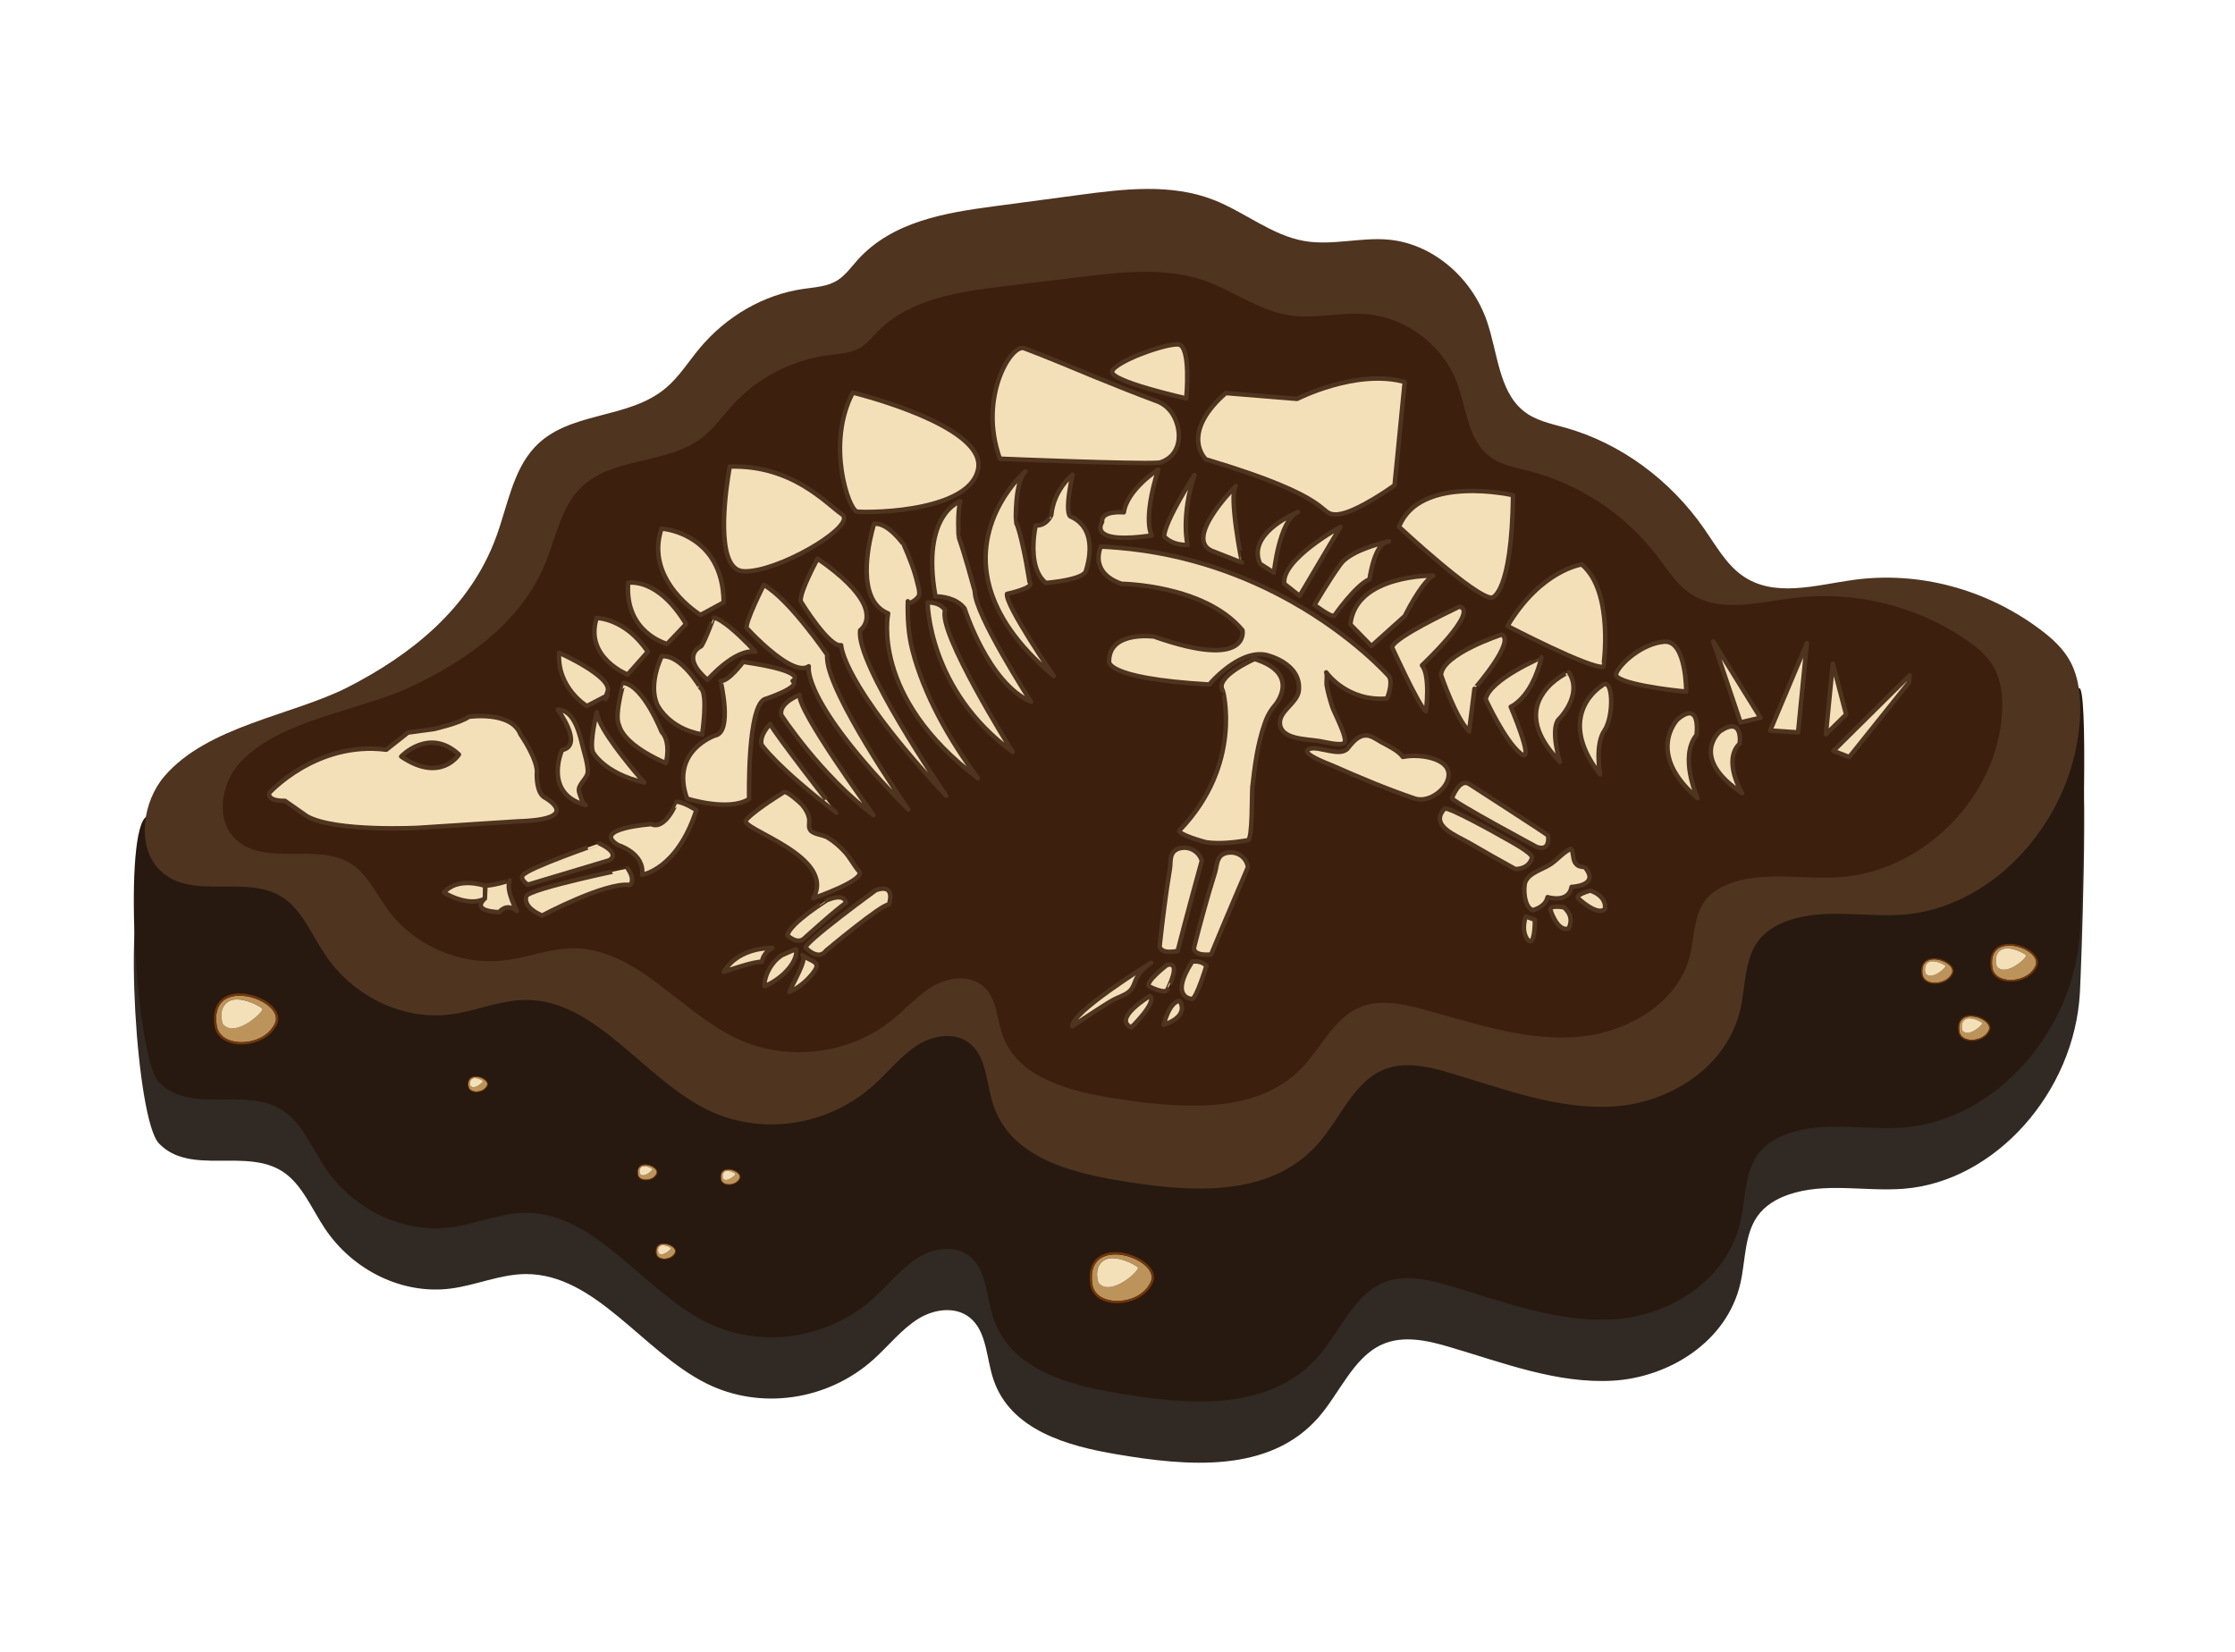 <?xml version="1.0" encoding="UTF-8" standalone="no"?><!DOCTYPE svg PUBLIC "-//W3C//DTD SVG 1.1//EN" "http://www.w3.org/Graphics/SVG/1.1/DTD/svg11.dtd"><svg width="100%" height="100%" viewBox="0 0 479 354" version="1.1" xmlns="http://www.w3.org/2000/svg" xmlns:xlink="http://www.w3.org/1999/xlink" xml:space="preserve" xmlns:serif="http://www.serif.com/" style="fill-rule:evenodd;clip-rule:evenodd;stroke-linecap:round;stroke-linejoin:round;stroke-miterlimit:10;"><g><path d="M31.023,188.456c-4.591,5.368 -1.825,51.519 3.027,56.599c6.737,7.076 18.793,0.802 26.705,6.171c4.013,2.715 6.028,7.816 8.827,12.013c6.084,9.153 16.796,14.275 27.023,12.938c5.412,-0.7 10.637,-3.086 16.105,-3.106c14.929,-0.041 25.025,16.599 38.611,23.408c11.589,5.821 26.089,3.743 35.943,-5.163c3.209,-2.9 5.971,-6.438 9.573,-8.68c3.621,-2.222 8.566,-2.777 11.608,0.308c3.06,3.086 3.004,8.331 4.441,12.65c3.639,10.964 15.956,14.337 26.444,16.106c15.041,2.551 32.677,4.176 43.239,-7.898c4.572,-5.246 7.446,-12.795 13.53,-15.592c4.61,-2.119 9.872,-0.905 14.706,0.535c11.477,3.394 23.01,7.857 34.86,7.178c11.85,-0.678 24.428,-8.207 27.339,-20.898c1.101,-4.854 0.84,-10.326 3.602,-14.296c1.624,-2.345 4.124,-3.785 6.662,-4.669c7.913,-2.736 16.479,-0.617 24.746,-1.275c19.501,-1.523 36.614,-20.611 37.753,-42.127c0.223,-4.113 1.925,-48.349 0.059,-51.907c-1.549,-2.942 -405.547,16.885 -414.803,27.705Z" style="fill:#312923;fill-rule:nonzero;"/><path d="M31.023,175.325c-4.591,5.369 -1.825,51.519 3.027,56.6c6.737,7.076 18.793,0.802 26.705,6.17c4.013,2.716 6.028,7.817 8.827,12.013c6.084,9.153 16.796,14.275 27.023,12.938c5.412,-0.699 10.637,-3.085 16.105,-3.106c14.929,-0.041 25.025,16.6 38.611,23.408c11.589,5.821 26.089,3.744 35.943,-5.163c3.209,-2.9 5.971,-6.438 9.573,-8.68c3.621,-2.222 8.566,-2.777 11.608,0.309c3.06,3.085 3.004,8.33 4.441,12.65c3.639,10.963 15.956,14.337 26.444,16.106c15.041,2.55 32.677,4.175 43.239,-7.899c4.572,-5.245 7.446,-12.794 13.53,-15.592c4.61,-2.118 9.872,-0.905 14.706,0.535c11.477,3.394 23.01,7.858 34.86,7.179c11.85,-0.679 24.428,-8.207 27.339,-20.899c1.101,-4.854 0.84,-10.326 3.602,-14.295c1.624,-2.345 4.124,-3.785 6.662,-4.67c7.913,-2.735 16.479,-0.617 24.746,-1.275c19.501,-1.522 36.614,-20.611 37.753,-42.126c0.223,-4.114 1.925,-48.349 0.059,-51.908c-1.549,-2.941 -405.547,16.885 -414.803,27.705Z" style="fill:#27190f;fill-rule:nonzero;"/><g><path d="M201.013,99.685c0.343,1.012 1.373,1.235 2.162,1.235c2.196,0 5.216,-1.595 5.954,-3.757c0.48,-1.407 -0.12,-2.814 -1.733,-4.067c-1.081,-0.84 -2.505,-0.755 -3.929,0.258c-1.785,1.286 -3.278,3.946 -2.454,6.331Zm5.868,-5.799c0,-0 2.213,1.081 1.785,3.054c-0.429,1.973 -4.05,3.002 -4.65,3.002c-0.601,0 -0.138,-6.434 2.865,-6.056Z" style="fill:#bc945b;fill-rule:nonzero;"/><path d="M201.116,100.629c0.463,0.463 1.167,0.703 2.059,0.703c2.351,0 5.559,-1.733 6.366,-4.049c0.377,-1.115 0.36,-2.797 -1.871,-4.547c-1.218,-0.944 -2.882,-0.858 -4.426,0.257c-1.939,1.373 -3.518,4.238 -2.626,6.829c0.103,0.326 0.258,0.584 0.498,0.807Zm2.368,-7.275c1.424,-1.013 2.848,-1.098 3.929,-0.258c1.613,1.253 2.213,2.66 1.733,4.067c-0.738,2.162 -3.758,3.757 -5.954,3.757c-0.789,0 -1.819,-0.223 -2.162,-1.235c-0.841,-2.385 0.652,-5.045 2.454,-6.331Z" style="fill:#73360b;fill-rule:nonzero;"/><path d="M204.016,99.942c0.6,0 4.221,-1.029 4.65,-3.002c0.428,-1.973 -1.785,-3.054 -1.785,-3.054c-3.003,-0.378 -3.466,6.056 -2.865,6.056Z" style="fill:#f4e0b8;fill-rule:nonzero;"/><path d="M284.608,118.456c0.343,0.635 1.115,0.944 2.093,0.824c1.081,-0.12 2.385,-0.824 2.66,-1.871c0.223,-0.875 -0.309,-1.818 -1.562,-2.728c-0.395,-0.274 -0.806,-0.412 -1.218,-0.412c-0.463,0 -0.944,0.189 -1.356,0.532c-0.858,0.755 -1.355,2.248 -0.617,3.655Zm3.02,-3.363c-0,0 1.561,0.772 1.509,1.99c-0.034,1.219 -2.247,1.733 -2.625,1.699c-0.394,0 -0.875,-4.049 1.116,-3.689Z" style="fill:#bc945b;fill-rule:nonzero;"/><path d="M286.306,119.726c0.138,-0 0.292,-0.017 0.429,-0.035c1.253,-0.154 2.694,-0.943 3.02,-2.196c0.189,-0.738 0.052,-1.887 -1.716,-3.174c-0.995,-0.721 -2.179,-0.652 -3.088,0.137c-0.995,0.858 -1.562,2.574 -0.721,4.17c0.361,0.72 1.133,1.098 2.076,1.098Zm0.275,-5.457c0.412,0 0.823,0.138 1.218,0.412c1.253,0.91 1.785,1.836 1.562,2.728c-0.275,1.047 -1.579,1.751 -2.66,1.871c-0.978,0.12 -1.75,-0.189 -2.093,-0.824c-0.738,-1.39 -0.241,-2.883 0.617,-3.637c0.412,-0.378 0.875,-0.55 1.356,-0.55Z" style="fill:#73360b;fill-rule:nonzero;"/><path d="M286.512,118.799c0.395,0.017 2.591,-0.48 2.625,-1.698c0.035,-1.219 -1.509,-1.991 -1.509,-1.991c-1.991,-0.377 -1.51,3.672 -1.116,3.689Z" style="fill:#f4e0b8;fill-rule:nonzero;"/><path d="M155.475,209.069c-0.395,-0.275 -0.806,-0.412 -1.218,-0.412c-0.463,-0 -0.944,0.188 -1.356,0.532c-0.875,0.755 -1.355,2.247 -0.617,3.637c0.343,0.635 1.115,0.944 2.093,0.824c1.081,-0.12 2.385,-0.824 2.659,-1.87c0.224,-0.858 -0.308,-1.802 -1.561,-2.711Zm-1.287,4.117c-0.394,-0.017 -0.875,-4.066 1.116,-3.706c-0,0 1.561,0.772 1.509,1.991c-0.034,1.235 -2.23,1.733 -2.625,1.715Z" style="fill:#bc945b;fill-rule:nonzero;"/><path d="M155.732,208.725c-0.995,-0.72 -2.179,-0.652 -3.088,0.138c-0.995,0.858 -1.561,2.573 -0.721,4.169c0.361,0.686 1.133,1.081 2.076,1.081c0.138,0 0.292,0 0.429,-0.034c1.253,-0.155 2.694,-0.944 3.02,-2.197c0.189,-0.72 0.052,-1.87 -1.716,-3.157Zm1.304,3.072c-0.274,1.046 -1.578,1.75 -2.659,1.87c-0.978,0.12 -1.75,-0.189 -2.093,-0.824c-0.738,-1.389 -0.241,-2.882 0.617,-3.637c0.412,-0.361 0.875,-0.532 1.356,-0.532c0.412,-0 0.823,0.137 1.218,0.412c1.253,0.892 1.785,1.836 1.561,2.711Z" style="fill:#73360b;fill-rule:nonzero;"/><path d="M155.304,209.48c-1.991,-0.36 -1.51,3.672 -1.116,3.706c0.395,0.018 2.591,-0.48 2.625,-1.698c0.052,-1.236 -1.509,-2.008 -1.509,-2.008Z" style="fill:#f4e0b8;fill-rule:nonzero;"/><path d="M339.548,125.886c0.343,0.634 1.116,0.943 2.094,0.823c1.081,-0.12 2.385,-0.823 2.659,-1.87c0.223,-0.875 -0.309,-1.819 -1.561,-2.728c-0.395,-0.275 -0.807,-0.412 -1.219,-0.412c-0.463,-0 -0.943,0.189 -1.355,0.549c-0.875,0.755 -1.356,2.248 -0.618,3.638Zm3.003,-3.346c-0,-0 1.561,0.772 1.51,1.99c-0.034,1.218 -2.248,1.733 -2.625,1.699c-0.378,-0.017 -0.858,-4.05 1.115,-3.689Z" style="fill:#bc945b;fill-rule:nonzero;"/><path d="M341.247,127.172c0.137,0 0.292,0 0.429,-0.034c1.252,-0.154 2.694,-0.944 3.02,-2.196c0.188,-0.738 0.051,-1.888 -1.716,-3.174c-0.995,-0.721 -2.179,-0.652 -3.089,0.137c-0.995,0.858 -1.561,2.574 -0.72,4.169c0.36,0.704 1.115,1.098 2.076,1.098Zm0.274,-5.473c0.412,-0 0.824,0.137 1.219,0.412c1.252,0.909 1.784,1.836 1.561,2.728c-0.274,1.047 -1.578,1.75 -2.659,1.87c-0.978,0.12 -1.751,-0.189 -2.094,-0.823c-0.738,-1.39 -0.24,-2.883 0.618,-3.638c0.412,-0.36 0.875,-0.549 1.355,-0.549Z" style="fill:#73360b;fill-rule:nonzero;"/><path d="M341.436,126.229c0.394,0.017 2.591,-0.481 2.625,-1.699c0.034,-1.218 -1.51,-1.99 -1.51,-1.99c-1.973,-0.361 -1.493,3.672 -1.115,3.689Z" style="fill:#f4e0b8;fill-rule:nonzero;"/><path d="M305.747,149.993c1.184,0.703 2.59,0.429 3.86,-0.755c1.63,-1.51 2.763,-4.341 1.647,-6.606c-0.48,-0.961 -1.51,-1.047 -2.299,-0.944c-2.179,0.275 -4.976,2.248 -5.439,4.479c-0.309,1.458 0.463,2.779 2.231,3.826Zm-1.751,-3.672c0.172,-2.008 3.638,-3.483 4.239,-3.569c0.6,-0.086 0.96,6.366 -2.077,6.366c0,-0 -2.333,-0.789 -2.162,-2.797Z" style="fill:#bc945b;fill-rule:nonzero;"/><path d="M309.899,149.547c1.75,-1.613 2.951,-4.65 1.75,-7.104c-0.463,-0.926 -1.424,-1.338 -2.745,-1.184c-2.334,0.292 -5.302,2.42 -5.8,4.822c-0.24,1.149 -0.017,2.814 2.437,4.272c0.48,0.292 1.012,0.429 1.561,0.429c0.927,0 1.905,-0.412 2.797,-1.235Zm-6.383,-3.38c0.463,-2.231 3.243,-4.204 5.439,-4.479c0.789,-0.103 1.836,-0.017 2.299,0.944c1.116,2.265 -0.017,5.096 -1.647,6.606c-1.27,1.184 -2.676,1.458 -3.86,0.755c-1.768,-1.047 -2.54,-2.368 -2.231,-3.826Z" style="fill:#73360b;fill-rule:nonzero;"/><path d="M306.158,149.118c3.037,-0 2.677,-6.452 2.077,-6.366c-0.601,0.086 -4.05,1.561 -4.239,3.569c-0.171,2.008 2.162,2.797 2.162,2.797Z" style="fill:#f4e0b8;fill-rule:nonzero;"/><path d="M244.286,123.106c0.892,2.351 3.088,4.65 5.576,4.65l0.035,-0c2.059,-0 3.826,-1.562 5.096,-4.753c0.875,-2.179 0.24,-4.221 -1.699,-5.559c-1.012,-0.704 -2.334,-1.098 -3.741,-1.098c-1.544,-0 -3.174,0.48 -4.546,1.715c-1.253,1.099 -1.51,2.969 -0.721,5.045Zm9.506,-0.223c-0,-0 -0.807,3.672 -3.398,4.238c-2.591,0.566 -4.804,-3.792 -4.958,-4.616c-0.172,-0.84 8.064,-3.997 8.356,0.378Z" style="fill:#bc945b;fill-rule:nonzero;"/><path d="M249.845,128.339l0.035,0c1.578,0 3.791,-0.858 5.49,-5.096c0.927,-2.333 0.223,-4.667 -1.853,-6.108c-2.265,-1.579 -6.022,-1.853 -8.819,0.669c-1.373,1.235 -1.682,3.277 -0.824,5.542c0.944,2.471 3.295,4.993 5.971,4.993Zm3.449,-10.844c1.922,1.339 2.557,3.329 1.699,5.508c-1.27,3.191 -3.037,4.753 -5.096,4.753l-0.035,-0c-2.488,-0 -4.684,-2.299 -5.576,-4.65c-0.789,-2.093 -0.515,-3.929 0.703,-5.045c1.39,-1.235 3.003,-1.733 4.547,-1.733c1.407,0 2.746,0.464 3.758,1.167Z" style="fill:#73360b;fill-rule:nonzero;"/><path d="M250.394,127.104c2.591,-0.566 3.398,-4.238 3.398,-4.238c-0.292,-4.358 -8.511,-1.218 -8.356,-0.395c0.154,0.841 2.367,5.199 4.958,4.633Z" style="fill:#f4e0b8;fill-rule:nonzero;"/><g><path d="M35.208,166.405c-4.591,5.369 -6.01,14.81 -1.158,19.891c6.737,7.076 18.793,0.802 26.705,6.171c4.013,2.715 6.028,7.816 8.827,12.012c6.084,9.153 16.796,14.275 27.023,12.938c5.412,-0.699 10.637,-3.085 16.105,-3.106c14.929,-0.041 25.025,16.6 38.611,23.408c11.589,5.821 26.089,3.744 35.943,-5.163c3.209,-2.9 5.971,-6.438 9.573,-8.68c3.621,-2.221 8.566,-2.777 11.608,0.309c3.06,3.085 3.004,8.33 4.441,12.65c3.639,10.963 15.956,14.337 26.444,16.106c15.041,2.55 32.677,4.175 43.239,-7.899c4.572,-5.245 7.446,-12.794 13.53,-15.592c4.61,-2.118 9.872,-0.905 14.706,0.535c11.477,3.394 23.01,7.858 34.86,7.179c11.85,-0.679 24.428,-8.207 27.339,-20.899c1.101,-4.854 0.84,-10.325 3.602,-14.295c1.624,-2.345 4.124,-3.785 6.662,-4.67c7.913,-2.735 16.479,-0.617 24.746,-1.275c19.501,-1.522 36.614,-20.611 37.753,-42.126c0.223,-4.114 -0.131,-8.413 -1.997,-11.972c-1.549,-2.941 -4.031,-5.162 -6.607,-7.075c-11.607,-8.66 -26.089,-12.486 -39.992,-10.553c-8.08,1.111 -16.982,3.909 -23.812,-0.966c-3.434,-2.448 -5.636,-6.439 -8.118,-9.997c-7.353,-10.593 -18.009,-18.348 -29.728,-21.66c-3.154,-0.884 -6.495,-1.522 -9.107,-3.682c-5.17,-4.257 -5.449,-12.485 -7.726,-19.129c-3.303,-9.585 -11.85,-16.682 -21.125,-17.505c-6.009,-0.534 -12.112,1.337 -18.065,0.288c-6.905,-1.213 -12.746,-6.191 -19.333,-8.783c-9.201,-3.6 -19.297,-2.365 -28.982,-1.069c-6.009,0.802 -12.037,1.604 -18.046,2.406c-10.525,1.399 -21.928,3.25 -29.374,11.56c-1.343,1.502 -2.538,3.188 -4.18,4.258c-2.183,1.419 -4.833,1.522 -7.353,1.892c-8.491,1.214 -16.534,5.822 -22.319,12.774c-2.352,2.839 -4.367,6.068 -7.129,8.413c-8.155,6.973 -20.939,4.875 -28.273,12.856c-4.609,4.998 -5.747,12.547 -8.173,19.15c-5.692,15.489 -18.532,25.403 -31.837,32.212c-11.944,6.047 -30.027,8.269 -39.283,19.088Z" style="fill:#4f3420;fill-rule:nonzero;"/></g><path d="M51.582,163.29c-4.221,4.479 -5.525,12.354 -1.064,16.592c6.194,5.903 17.279,0.67 24.554,5.148c3.689,2.265 5.542,6.52 8.116,10.02c5.593,7.636 15.442,11.908 24.845,10.793c4.976,-0.584 9.78,-2.574 14.807,-2.591c13.727,-0.034 23.009,13.847 35.501,19.526c10.655,4.856 23.987,3.123 33.046,-4.307c2.951,-2.419 5.491,-5.37 8.802,-7.241c3.329,-1.853 7.876,-2.316 10.673,0.258c2.814,2.574 2.762,6.949 4.083,10.552c3.346,9.145 14.671,11.959 24.314,13.435c13.829,2.128 30.044,3.483 39.755,-6.589c4.204,-4.375 6.846,-10.672 12.44,-13.006c4.238,-1.767 9.077,-0.755 13.52,0.446c10.553,2.832 21.157,6.555 32.052,5.989c10.895,-0.567 22.46,-6.846 25.137,-17.433c1.012,-4.049 0.772,-8.613 3.311,-11.925c1.493,-1.956 3.792,-3.157 6.126,-3.895c7.275,-2.282 15.15,-0.515 22.752,-1.064c17.93,-1.269 33.664,-17.192 34.711,-35.14c0.205,-3.431 -0.121,-7.017 -1.836,-9.986c-1.424,-2.453 -3.707,-4.307 -6.074,-5.902c-10.673,-7.224 -23.988,-10.415 -36.77,-8.802c-7.43,0.926 -15.614,3.26 -21.894,-0.807c-3.157,-2.042 -5.182,-5.37 -7.464,-8.339c-6.76,-8.836 -16.558,-15.305 -27.333,-18.067c-2.9,-0.738 -5.971,-1.27 -8.373,-3.072c-4.753,-3.551 -5.01,-10.415 -7.104,-15.957c-3.037,-7.995 -10.895,-13.915 -19.423,-14.601c-5.525,-0.446 -11.136,1.115 -16.609,0.24c-6.349,-1.012 -11.719,-5.165 -17.776,-7.327c-8.459,-3.002 -17.741,-1.973 -26.647,-0.892c-5.524,0.669 -11.067,1.338 -16.592,2.008c-9.677,1.166 -20.16,2.711 -27.007,9.642c-1.235,1.253 -2.333,2.66 -3.843,3.552c-2.007,1.184 -4.444,1.27 -6.76,1.579c-7.807,1.012 -15.202,4.856 -20.522,10.655c-2.161,2.368 -4.015,5.062 -6.554,7.018c-7.498,5.816 -19.251,4.066 -25.995,10.724c-4.238,4.169 -5.284,10.466 -7.515,15.974c-5.233,12.92 -17.038,21.19 -29.272,26.87c-10.981,5.044 -27.607,6.897 -36.118,15.922Z" style="fill:#371b08;fill-opacity:0.8;fill-rule:nonzero;"/><path d="M95.147,191.31c-0,-0 5.113,3.208 8.733,1.321c0.018,-0.017 0.018,-0.017 0.035,-0.017l0.12,-2.814c-0.189,-0 -0.343,-0.017 -0.481,-0.052c0,0 -5.525,-1.836 -8.407,1.562Z" style="fill:#f4e0b8;fill-rule:nonzero;stroke:#4f3420;stroke-width:0.96px;"/><path d="M104.035,189.8l-0.12,2.814c-0.017,-0 -0.017,0.017 -0.035,0.017c-0.343,0.292 -2.934,2.608 3.123,2.883c0,-0 1.407,-2.111 3.775,-0.292c-0,-0 -2.454,-4.393 -1.527,-6.52c-0,0.017 -3.552,1.132 -5.216,1.098Z" style="fill:#f4e0b8;fill-rule:nonzero;stroke:#4f3420;stroke-width:0.96px;"/><path d="M112.048,187.604c-0,-0 -0.79,0.686 1.046,2.024c0,0 15.065,-4.529 17.45,-5.233c0,0 2.78,-1.321 -2.093,-3.637c0.034,-0 -15.442,5.319 -16.403,6.846Z" style="fill:#f4e0b8;fill-rule:nonzero;stroke:#4f3420;stroke-width:0.96px;"/><path d="M112.82,192.03c-0,0 -1.133,2.231 3.346,4.204c-0,0 13.675,-7.275 18.874,-6.554c-0,-0 1.235,-1.03 -0.515,-3.535c0.017,-0.017 -20.641,4.221 -21.705,5.885Z" style="fill:#f4e0b8;fill-rule:nonzero;stroke:#4f3420;stroke-width:0.96px;"/><path d="M124.951,160.236c-0.584,-2.162 -1.613,-8.098 -5.422,-8.133c-0,0 5.713,7.67 0.926,8.648c0,0 -4.152,9.351 5.062,11.805c-0.635,-0.172 -1.338,-2.471 -1.424,-2.917c-0.309,-1.596 1.87,-2.711 1.887,-4.307c0,-1.561 -0.618,-3.534 -1.029,-5.096Z" style="fill:#f4e0b8;fill-rule:nonzero;stroke:#4f3420;stroke-width:0.96px;"/><path d="M119.82,139.904c-0.497,7.549 5.954,11.427 5.954,11.427l0.79,-0.412l3.328,-1.733c0.069,-0.24 0.189,-0.566 0.326,-0.995c1.115,-3.174 -10.398,-8.287 -10.398,-8.287Z" style="fill:#f4e0b8;fill-rule:nonzero;stroke:#4f3420;stroke-width:0.96px;"/><path d="M127.868,132.457c-2.66,8.459 6.64,12.131 6.64,12.131l4.324,-4.89c-4.873,-7.275 -10.964,-7.241 -10.964,-7.241Z" style="fill:#f4e0b8;fill-rule:nonzero;stroke:#4f3420;stroke-width:0.96px;"/><path d="M127.902,152.67c-0,-0 -1.613,6.382 -0.841,8.527c0,0 2.351,4.564 11.033,6.537c-0,0 -5.988,-6.708 -8.802,-11.581c-0.755,-1.356 -1.304,-2.591 -1.39,-3.483Z" style="fill:#f4e0b8;fill-rule:nonzero;stroke:#4f3420;stroke-width:0.96px;"/><path d="M129.892,149.186c-0.497,1.596 0.292,-0.154 0.292,-0.154l-0.292,0.154Z" style="fill:#f4e0b8;fill-rule:nonzero;stroke:#4f3420;stroke-width:0.96px;"/><path d="M132.912,149.238c-0.463,2.23 -0.892,5.165 -0.189,6.297c0,-0 0.017,0.24 0.223,0.669c0.567,1.27 2.574,4.204 9.763,7.361c0,-0 1.219,-4.461 -0.909,-6.709c0,0 -3.878,-9.917 -8.167,-10.484c-0.017,0 -0.361,1.253 -0.721,2.866Z" style="fill:#f4e0b8;fill-rule:nonzero;stroke:#4f3420;stroke-width:0.96px;"/><path d="M147.033,133.744c-6.108,-10.14 -12.405,-8.836 -12.405,-8.836c-0.807,10.758 8.356,13.108 8.356,13.108l4.049,-4.272Z" style="fill:#f4e0b8;fill-rule:nonzero;stroke:#4f3420;stroke-width:0.96px;"/><path d="M139.569,176.64c0,-0 -13.023,0.926 -7.086,4.495c0,-0 5.714,1.716 5.13,6.349c0,-0 7.481,-1.03 11.634,-13.83c-0,0 -2.402,-1.63 -4.187,-1.836c-0.017,0 -2.368,6.194 -5.491,4.822Z" style="fill:#f4e0b8;fill-rule:nonzero;stroke:#4f3420;stroke-width:0.96px;"/><path d="M141.766,113.291c-3.724,11.205 8.356,18.514 8.356,18.514l1.664,-0.892l3.312,-1.802c-0.018,-3.723 -0.875,-6.571 -2.111,-8.75c-3.74,-6.555 -11.136,-7.07 -11.221,-7.07Z" style="fill:#f4e0b8;fill-rule:nonzero;stroke:#4f3420;stroke-width:0.96px;"/><path d="M141.817,140.659c0,-0 -2.917,5.765 -1.012,10.278c-0,-0 2.265,5.181 9.677,6.485c0,0 1.338,-8.888 -0.326,-9.951c0,0.017 -4.101,-7.224 -8.339,-6.812Z" style="fill:#f4e0b8;fill-rule:nonzero;stroke:#4f3420;stroke-width:0.96px;"/><path d="M150.259,138.514c-0,0 -4.667,2.008 1.373,7.224c-0,-0 5.833,-6.778 10.26,-6.04c0,-0 -0.6,-0.669 -1.51,-1.596c-2.007,-2.042 -5.525,-5.37 -7.446,-5.748c0.017,0 -2.008,5.439 -2.677,6.16Z" style="fill:#f4e0b8;fill-rule:nonzero;stroke:#4f3420;stroke-width:0.96px;"/><path d="M156.402,99.994c-0,-0 -2.849,14.825 0.068,20.401c0.669,1.235 1.596,2.007 2.934,2.059c3.501,0.137 9.249,-2.093 13.933,-4.736c4.615,-2.608 8.167,-5.593 7.498,-7.052c-0.086,-0.154 -0.206,-0.291 -0.36,-0.412c-3.432,-2.367 -10.707,-10.655 -24.073,-10.26Z" style="fill:#f4e0b8;fill-rule:nonzero;stroke:#4f3420;stroke-width:0.96px;"/><path d="M159.868,175.799c-1.39,1.939 19.508,7.618 14.43,16.729c-0,0 11.393,-3.912 9.797,-5.782c-1.115,-1.321 -1.853,-2.849 -3.037,-4.17c-1.047,-1.132 -2.213,-2.179 -3.62,-3.037c-1.013,-0.635 -3.089,-0.686 -3.758,-1.613c-0.498,-0.634 -0.137,-1.698 -0.257,-2.453c-0.189,-1.081 -0.738,-2.042 -1.476,-2.934c-0.36,-0.429 -3.363,-3.123 -3.929,-2.763c-0.017,0.017 -5.662,3.466 -7.687,5.525c-0.189,0.172 -0.36,0.343 -0.463,0.498Z" style="fill:#f4e0b8;fill-rule:nonzero;stroke:#4f3420;stroke-width:0.96px;"/><path d="M165.067,155.175c-0,-0 -2.317,2.265 -1.871,4.409c0,0 2.951,4.547 16.06,14.602c0,0.017 -13.383,-17.175 -14.189,-19.011Z" style="fill:#f4e0b8;fill-rule:nonzero;stroke:#4f3420;stroke-width:0.96px;"/><path d="M165.547,203.2c-0,0 -7.121,-0.411 -10.432,5.096c0.394,-0.137 6.983,-2.419 8.15,-2.11c-0,-0 0.309,-2.128 2.282,-2.986Z" style="fill:#f4e0b8;fill-rule:nonzero;stroke:#4f3420;stroke-width:0.96px;"/><path d="M167.589,204.728c-2.196,1.355 -3.844,4.375 -3.758,6.64c3.157,-1.167 7.207,-4.873 6.829,-7.876c-0.034,-0.171 -2.934,1.167 -3.071,1.236Z" style="fill:#f4e0b8;fill-rule:nonzero;stroke:#4f3420;stroke-width:0.96px;"/><path d="M168.738,200.472c0,0 2.214,2.179 3.741,0.549c-0,0 7.172,-6.503 8.836,-7.481c0,0 -0.034,-2.299 -4.1,-0.6c0.017,0.017 -7.893,4.873 -8.477,7.532Z" style="fill:#f4e0b8;fill-rule:nonzero;stroke:#4f3420;stroke-width:0.96px;"/><path d="M182.774,84.14c-5.783,10.947 -0.91,25.154 0.892,25.497c0.086,0.017 0.257,0.034 0.48,0.051c0.618,0.035 1.682,0.069 3.055,0.017c4.512,-0.103 12.199,-0.84 17.347,-3.466c2.608,-1.321 4.564,-3.174 5.078,-5.662c0.189,-0.875 0.086,-1.75 -0.223,-2.591c-2.968,-8.081 -26.629,-13.846 -26.629,-13.846Z" style="fill:#f4e0b8;fill-rule:nonzero;stroke:#4f3420;stroke-width:0.96px;"/><path d="M172.273,204.933c-0.12,-0.085 -0.223,-0.171 -0.309,-0.24c1.236,0.789 -2.505,6.795 -2.762,7.927c2.196,-1.012 4.186,-2.779 5.422,-4.598c1.287,-1.905 -0.893,-2.025 -2.351,-3.089Z" style="fill:#f4e0b8;fill-rule:nonzero;stroke:#4f3420;stroke-width:0.96px;"/><path d="M187.715,190.778c0,-0 -15.494,11.29 -15.047,12.354c-0,-0 2.676,2.9 4.358,0.635c-0,-0 12.079,-10.141 13.486,-9.883c0,-0 1.664,-4.65 -2.797,-3.106Z" style="fill:#f4e0b8;fill-rule:nonzero;stroke:#4f3420;stroke-width:0.96px;"/><path d="M199.434,129.146c-0.206,-0.018 -0.411,-0.035 -0.634,-0.018c-0,0 0.034,18.703 18.239,32.052c-0.481,-0.755 -16.095,-25.703 -14.482,-30.37c0,-0 -0.446,-0.978 -1.922,-1.441c-0.343,-0.12 -0.754,-0.206 -1.201,-0.223Z" style="fill:#f4e0b8;fill-rule:nonzero;stroke:#4f3420;stroke-width:0.96px;"/><path d="M205.817,107.441c0,-0 -8.493,2.625 -5.336,20.401l0.223,-0c0.875,-0 4.238,0.223 6.023,2.59c-0,0 5.044,16.009 14.258,19.99c-0.36,-0.566 -12.045,-18.72 -12.062,-23.627c-0,-0 -0.034,-0.12 -0.069,-0.326c-0.412,-1.476 -2.042,-7.567 -3.38,-11.342c-0.017,-0.017 -0.343,-5.267 0.343,-7.686Z" style="fill:#f4e0b8;fill-rule:nonzero;stroke:#4f3420;stroke-width:0.96px;"/><path d="M219.509,74.634c-2.676,-0.995 -9.385,9.729 -5.713,22.168c0.137,0.498 0.309,1.013 0.497,1.51c0,0 2.231,0.086 5.577,0.223c2.848,0.103 6.503,0.223 10.243,0.361c7.584,0.24 15.546,0.446 17.931,0.291c0.326,-0.034 0.566,-0.051 0.669,-0.085c2.831,-0.944 3.946,-3.295 3.946,-5.731c-0.017,-1.785 -0.618,-3.603 -1.561,-4.942c-0.772,-1.081 -1.802,-1.921 -3.054,-2.402c-4.547,-1.681 -9.008,-3.483 -13.487,-5.302c-5.01,-2.076 -9.986,-4.169 -15.048,-6.091Z" style="fill:#f4e0b8;fill-rule:nonzero;stroke:#4f3420;stroke-width:0.96px;"/><path d="M219.767,101.041c-0,-0.086 -11.771,10.123 -7.67,24.845c1.613,5.748 5.628,12.216 13.744,19.011c-0,-0 -10.449,-15.237 -10.021,-17.604c0,-0 6.315,-1.339 4.822,-2.574c-0,-0 -0.292,-1.956 -0.738,-4.358c-0.6,-3.089 -1.424,-6.949 -2.162,-8.408c-0.017,-0.017 -0.36,-8.493 2.025,-10.912Z" style="fill:#f4e0b8;fill-rule:nonzero;stroke:#4f3420;stroke-width:0.96px;"/><path d="M221.963,112.622c0,0 -0.926,4.015 -0.257,7.67c0.326,1.802 1.046,3.535 2.453,4.65c0,-0 8.408,-0.652 8.597,-2.694c-0,0 0.532,-1.476 0.72,-3.397c0.275,-2.78 -0.206,-6.52 -4.101,-8.185c0,0 -1.304,-0.583 0.498,-8.939c0,-0 -4.032,3.157 -4.564,8.665c0.017,-0 -0.995,2.385 -3.346,2.23Z" style="fill:#f4e0b8;fill-rule:nonzero;stroke:#4f3420;stroke-width:0.96px;"/><path d="M238.349,79.576c-0.72,2.11 15.889,5.816 15.889,5.816c-0,0 1.115,-11.376 -1.733,-11.582c-2.866,-0.171 -13.435,3.655 -14.156,5.766Z" style="fill:#f4e0b8;fill-rule:nonzero;stroke:#4f3420;stroke-width:0.96px;"/><path d="M240.854,109.808c0,0 -4.941,-0.48 -4.65,2.076c0,0 -2.076,2.969 3.518,3.346c1.63,0.103 3.929,0 7.138,-0.463c-0,0 -2.094,-3.003 1.389,-14.155c-0.017,-0.018 -6.708,4.323 -7.395,9.196Z" style="fill:#f4e0b8;fill-rule:nonzero;stroke:#4f3420;stroke-width:0.96px;"/><path d="M284.23,144.108c0.24,0.343 4.65,6.314 13.023,5.61c0,0 1.356,-3.157 0.464,-4.718c-0,-0 -1.922,-2.214 -5.628,-5.405c-3.518,-3.02 -8.597,-6.915 -15.134,-10.604c-9.54,-5.387 -22.185,-10.363 -37.491,-11.616c-1.166,-0.103 -2.333,-0.171 -3.534,-0.223c-0,0 -0.36,0.721 -0.463,1.785c-0.189,1.835 0.394,4.649 4.907,6.194c-0,-0 17.793,0.188 25.909,9.951c-0,0 1.75,8.631 -18.943,1.356c0,-0 -9.523,-1.304 -9.643,5.164c0,0 -1.63,3.758 21.465,5.114c0,-0 6.229,-7.481 12.097,-6.366c-0,-0 7.704,1.647 7.103,7.652c-0.274,2.677 -4.289,4.376 -4.049,7.121c0.274,3.346 5.456,3.243 8.39,3.706c0.961,0.155 4.599,1.081 5.388,0.429c0.944,-0.772 -2.196,-6.623 -2.574,-7.807c-0.48,-1.544 -0.944,-3.105 -1.201,-4.701c-0.069,-0.498 0.172,-2.248 -0.086,-2.642Z" style="fill:#f4e0b8;fill-rule:nonzero;stroke:#4f3420;stroke-width:0.96px;"/><path d="M246.688,206.358c-0.978,0.6 -17.072,10.62 -16.866,13.606c1.578,-1.081 3.225,-2.162 4.838,-3.209c1.304,-0.84 2.608,-1.698 3.981,-2.47c1.064,-0.584 2.385,-0.944 3.294,-1.699c1.064,-0.841 1.184,-2.128 1.802,-3.191c0.686,-1.167 1.733,-2.214 2.951,-3.037Z" style="fill:#f4e0b8;fill-rule:nonzero;stroke:#4f3420;stroke-width:0.96px;"/><path d="M255.988,101.813c-0,-0 -6.332,9.78 -6.503,13.126c-0,-0 1.373,1.904 5.027,1.853c0,-0 -1.475,-6.057 1.476,-14.979Z" style="fill:#f4e0b8;fill-rule:nonzero;stroke:#4f3420;stroke-width:0.96px;"/><path d="M246.448,213.461c-0,0 -8.133,4.89 -3.981,6.743c0,0 5.628,-5.456 3.981,-6.743Z" style="fill:#f4e0b8;fill-rule:nonzero;stroke:#4f3420;stroke-width:0.96px;"/><path d="M262.697,84.243c-4.256,3.74 -5.663,6.88 -5.886,9.231c-0.291,3.191 1.613,4.976 1.613,4.976c28.174,8.39 23.919,11.77 27.831,11.822c0.12,-0 0.257,-0.018 0.377,-0.018c4.084,-0.326 12.251,-6.245 12.251,-6.245l2.179,-22.151c-10.432,-2.866 -23.077,3.637 -23.077,3.637l-15.288,-1.252Z" style="fill:#f4e0b8;fill-rule:nonzero;stroke:#4f3420;stroke-width:0.96px;"/><path d="M250.085,206.838c0,-0 -4.649,3.586 -3.86,4.547c-0,-0 3.552,1.87 3.998,0.669c-0.017,0 3.225,-6.177 -0.138,-5.216Z" style="fill:#f4e0b8;fill-rule:nonzero;stroke:#4f3420;stroke-width:0.96px;"/><path d="M250.72,186.265c-0.909,5.491 -1.595,11.033 -2.196,16.558c0.36,1.836 3.878,0.995 3.878,0.995c1.75,-6.932 5.164,-19.303 5.164,-19.303c-0.48,-1.87 -2.573,-3.346 -4.924,-2.642c-0.309,0.103 -0.549,0.223 -0.755,0.377c-1.304,0.892 -0.927,2.694 -1.167,4.015Z" style="fill:#f4e0b8;fill-rule:nonzero;stroke:#4f3420;stroke-width:0.96px;"/><path d="M264.859,104.163c-0.978,0.978 -10.93,11.256 -5.216,13.864l6.537,2.574c-0.017,-0 -2.9,-14.499 -1.321,-16.438Z" style="fill:#f4e0b8;fill-rule:nonzero;stroke:#4f3420;stroke-width:0.96px;"/><path d="M252.796,214.491c-2.299,0.326 -3.397,5.164 -3.397,5.164c5.868,-2.025 3.397,-5.164 3.397,-5.164Z" style="fill:#f4e0b8;fill-rule:nonzero;stroke:#4f3420;stroke-width:0.96px;"/><path d="M255.525,206.083c-5.079,7.91 -0.035,8.03 -0.035,8.03c0.961,-0.137 3.054,-7.052 3.054,-7.052c-0.892,-1.253 -3.019,-0.978 -3.019,-0.978Z" style="fill:#f4e0b8;fill-rule:nonzero;stroke:#4f3420;stroke-width:0.96px;"/><path d="M255.868,203.2c0.12,1.854 3.706,1.356 3.706,1.356c2.745,-6.709 7.875,-18.668 7.875,-18.668c-0.188,-1.905 -2.076,-3.586 -4.546,-3.089c-0.309,0.052 -0.567,0.155 -0.79,0.292c-1.407,0.755 -1.304,2.608 -1.716,3.895c-1.681,5.353 -3.157,10.775 -4.529,16.214Z" style="fill:#f4e0b8;fill-rule:nonzero;stroke:#4f3420;stroke-width:0.96px;"/><path d="M278.002,109.826c-1.51,0.634 -10.69,4.872 -7.944,11.015l2.968,1.905c-0,0.017 1.098,-10.964 4.976,-12.92Z" style="fill:#f4e0b8;fill-rule:nonzero;stroke:#4f3420;stroke-width:0.96px;"/><path d="M287.284,112.931c0,0 -12.697,6.949 -12.045,12.182l3.243,2.574l0.052,0.035l8.75,-14.791Z" style="fill:#f4e0b8;fill-rule:nonzero;stroke:#4f3420;stroke-width:0.96px;"/><path d="M278.002,109.826c0.051,-0.018 0.12,-0.052 0.171,-0.086c-0.034,0.017 -0.103,0.051 -0.171,0.086Z" style="fill:#f4e0b8;fill-rule:nonzero;stroke:#4f3420;stroke-width:0.96px;"/><path d="M287.284,120.944c-2.402,3.294 -5.559,8.699 -5.559,8.699c0,0 3.415,2.625 4.221,2.351c0,-0 4.564,-6.589 7.567,-7.841c-0,-0 0.892,-6.812 3.449,-7.945c-2.059,0.481 -7.704,2.059 -9.678,4.736Z" style="fill:#f4e0b8;fill-rule:nonzero;stroke:#4f3420;stroke-width:0.96px;"/><path d="M280.198,160.768c-0.858,1.013 4.633,3.003 5.456,3.363c5.714,2.522 11.479,4.959 17.485,7.001c2.848,0.978 6.142,-1.51 7,-3.603c2.008,-4.805 -5.439,-6.109 -9.488,-5.302c-0.944,-1.356 -3.14,-2.368 -4.685,-3.209c-1.372,-0.755 -2.608,-1.887 -4.323,-1.167c-1.15,0.464 -2.111,1.665 -2.78,2.523c-1.579,1.956 -6.126,-0.464 -8.03,0.085c-0.326,0.086 -0.532,0.189 -0.635,0.309Z" style="fill:#f4e0b8;fill-rule:nonzero;stroke:#4f3420;stroke-width:0.96px;"/><path d="M289.412,133.847l4.461,4.564l0.052,0.052l3.088,-2.78l4.067,-3.655c-0,0 3.397,-7 6.091,-8.665c-0,0 -16.695,-0.257 -17.759,10.484Z" style="fill:#f4e0b8;fill-rule:nonzero;stroke:#4f3420;stroke-width:0.96px;"/><path d="M297.699,116.02c-0.257,-0 -0.514,0.051 -0.755,0.171c0.481,-0.103 0.755,-0.171 0.755,-0.171Z" style="fill:#f4e0b8;fill-rule:nonzero;stroke:#4f3420;stroke-width:0.96px;"/><path d="M299.364,137.467c-0.618,0.498 -0.995,0.961 -1.013,1.287c0,0 1.322,2.9 2.849,6.023c1.733,3.552 3.757,7.395 4.409,7.669c0,0 1.013,-7.618 -0.858,-9.848c0,-0 12.389,-11.599 8.048,-12.577c-0.018,0.017 -10.141,4.684 -13.435,7.446Z" style="fill:#f4e0b8;fill-rule:nonzero;stroke:#4f3420;stroke-width:0.96px;"/><path d="M321.807,136.026c-0,0 -12.697,4.118 -12.972,8.631c0,-0 3.157,9.317 6.023,12.096l1.149,-9.128c0,0.017 9.008,-10.312 5.8,-11.599Z" style="fill:#f4e0b8;fill-rule:nonzero;stroke:#4f3420;stroke-width:0.96px;"/><path d="M309.59,173.328c-3.311,3.655 2.402,5.679 5.371,7.395c3.225,1.888 6.503,3.724 9.797,5.542c3.174,-0.051 3.552,-2.402 3.569,-2.419c0.189,-1.047 -5.096,-3.775 -5.971,-4.29c-1.218,-0.72 -12.2,-6.863 -12.766,-6.228Z" style="fill:#f4e0b8;fill-rule:nonzero;stroke:#4f3420;stroke-width:0.96px;"/><path d="M324.277,106.136c0,0 -19.92,-4.581 -24.45,6.778c0,-0 16.506,15.391 19.921,15.185c0.017,-0 4.255,-0.566 4.529,-21.963Z" style="fill:#f4e0b8;fill-rule:nonzero;stroke:#4f3420;stroke-width:0.96px;"/><path d="M314.892,168.043c-2.093,-1.355 -3.723,3.02 -3.723,3.02c0.171,0.824 18.17,10.467 18.17,10.467c3.071,1.063 2.437,-2.454 2.437,-2.454c-0.378,-0.395 -16.884,-11.033 -16.884,-11.033Z" style="fill:#f4e0b8;fill-rule:nonzero;stroke:#4f3420;stroke-width:0.96px;"/><path d="M318.392,149.856c0,-0 4.084,8.922 7.481,11.633c1.802,1.441 1.081,-1.476 0.017,-4.547c-0.926,-2.677 -2.11,-5.456 -2.11,-5.456c-0,-0 1.784,-0.738 3.603,-3.398c1.081,-1.613 2.196,-3.912 2.986,-7.189c-0,0.034 -11.033,4.684 -11.977,8.957Z" style="fill:#f4e0b8;fill-rule:nonzero;stroke:#4f3420;stroke-width:0.96px;"/><path d="M330.832,148.397c-1.459,2.042 -2.299,4.787 -1.012,8.288c0.737,1.956 2.144,4.152 4.495,6.588c0,0 -1.99,-6.417 -0.429,-8.905c0,0 5.611,-5.302 2.316,-10.329c0.018,-0 -3.311,1.424 -5.37,4.358Z" style="fill:#f4e0b8;fill-rule:nonzero;stroke:#4f3420;stroke-width:0.96px;"/><path d="M338.999,120.978c0,0 -8.733,1.15 -15.923,13.195c0,-0 17.639,9.197 20.556,8.751c0.017,-0.017 2.385,-16.078 -4.633,-21.946Z" style="fill:#f4e0b8;fill-rule:nonzero;stroke:#4f3420;stroke-width:0.96px;"/><path d="M326.92,188.976c-0.498,1.253 -0.326,5.508 1.561,6.091c0,0 2.728,-0.566 3.192,-2.779c-0,-0 4.478,1.424 5.147,-2.196c0,-0 6.126,-0.206 2.917,-4.136c-0.017,-0.017 -1.287,-0.274 -1.476,-0.394c-1.492,-0.944 -0.789,-2.574 -1.578,-3.672c-1.596,0.789 -2.745,2.162 -4.135,3.174c-1.527,1.098 -3.981,1.733 -5.131,3.14c-0.205,0.223 -0.343,0.481 -0.497,0.772Z" style="fill:#f4e0b8;fill-rule:nonzero;stroke:#4f3420;stroke-width:0.96px;"/><path d="M326.988,196.44c0,0 -1.012,2.728 0.224,4.701c1.252,1.974 1.784,-1.063 1.732,-4.015l-1.956,-0.686Z" style="fill:#f4e0b8;fill-rule:nonzero;stroke:#4f3420;stroke-width:0.96px;"/><path d="M335.156,194.467c-0,-0 -3.38,-0.618 -2.814,0.738c-0,-0 1.493,4.632 3.826,3.792c0,-0 1.527,-2.351 -1.012,-4.53Z" style="fill:#f4e0b8;fill-rule:nonzero;stroke:#4f3420;stroke-width:0.96px;"/><path d="M340.852,190.881c0,-0 -3.483,0.926 -2.573,1.699c-0,-0 4.032,3.826 5.662,2.264c-0,0.018 0.755,-2.573 -3.089,-3.963Z" style="fill:#f4e0b8;fill-rule:nonzero;stroke:#4f3420;stroke-width:0.96px;"/><path d="M343.254,147.007c0,0 -10.277,6.212 -0.326,18.977c-0.068,-0.497 -1.098,-6.451 0.944,-9.42c2.111,-3.105 1.905,-11.942 -0.618,-9.557Z" style="fill:#f4e0b8;fill-rule:nonzero;stroke:#4f3420;stroke-width:0.96px;"/><path d="M346.36,144.399c-0.721,2.111 12.697,3.672 15.031,3.827c-0,-0 0.051,-11.033 -4.685,-10.69c-4.735,0.343 -9.608,4.736 -10.346,6.863Z" style="fill:#f4e0b8;fill-rule:nonzero;stroke:#4f3420;stroke-width:0.96px;"/><path d="M359.503,154.214c0,-0 -6.983,7.241 4.324,16.866c-0.171,-0.394 -3.981,-8.956 -0.223,-13.555c0,0 1.03,-7.669 -4.101,-3.311Z" style="fill:#f4e0b8;fill-rule:nonzero;stroke:#4f3420;stroke-width:0.96px;"/><path d="M367.156,137.467l0.257,0.755l5.611,16.609l4.272,-0.995l-10.14,-16.369Z" style="fill:#f4e0b8;fill-rule:nonzero;stroke:#4f3420;stroke-width:0.96px;"/><path d="M368.666,156.702c-0,-0 -6.829,5.593 4.701,13.297c0,0 -4.272,-6.983 -0.515,-10.621c-0.017,0 0.841,-6.005 -4.186,-2.676Z" style="fill:#f4e0b8;fill-rule:nonzero;stroke:#4f3420;stroke-width:0.96px;"/><path d="M387.248,137.845l-7.876,18.737l5.989,0.394l1.887,-19.131Z" style="fill:#f4e0b8;fill-rule:nonzero;stroke:#4f3420;stroke-width:0.96px;"/><path d="M392.807,142.22l-1.492,15.168l4.341,-4.255l-2.849,-10.913Z" style="fill:#f4e0b8;fill-rule:nonzero;stroke:#4f3420;stroke-width:0.96px;"/><path d="M409.279,144.742l-16.352,16.198l3.398,1.321l12.817,-16.009l0.137,-1.51Z" style="fill:#f4e0b8;fill-rule:nonzero;stroke:#4f3420;stroke-width:0.96px;"/><path d="M115.05,165.95c0.446,-2.917 -3.5,-8.545 -3.5,-8.545c-1.973,-5.113 -11.067,-3.775 -11.067,-3.775c-1.802,1.322 -7.464,2.626 -7.464,2.626l-5.576,0.755l-4.65,3.671c-14.996,-1.921 -25.12,9.3 -25.12,9.3c-0.274,1.853 3.398,1.664 3.398,1.664l4.752,3.329c6.109,3.38 23.799,2.454 23.799,2.454l21.413,-1.39c14.207,-0.429 5.783,-5.062 5.783,-5.062c-1.922,-0.943 -1.768,-5.027 -1.768,-5.027Zm-29.066,-3.809c0,-0 5.971,-6.366 12.371,-0.429c0,-0 -3.894,6.211 -12.371,0.429Z" style="fill:#f4e0b8;fill-rule:nonzero;stroke:#4f3420;stroke-width:0.96px;"/><path d="M153.279,157.628c-0,0 -9.729,3.243 -6.04,13.538c0,0 8.922,2.865 13.315,0.086c-0,-0 -0.463,-20.624 3.603,-21.482c0,-0 7.704,-2.557 5.714,-3.826c-0,-0 3.998,-1.939 -10.604,-4.084c0,-0 -3.106,4.255 -4.839,4.084c0,-0.018 2.643,10.964 -1.149,11.684Z" style="fill:#f4e0b8;fill-rule:nonzero;stroke:#4f3420;stroke-width:0.96px;"/><path d="M163.694,125.354c-0,-0 -4.118,8.15 -3.655,9.265c0,0 1.441,1.596 3.415,3.397c3.14,2.883 7.687,6.349 9.883,4.788c-0,-0 -1.853,7.292 21.327,30.696c-0.978,-1.442 -16.918,-24.502 -17.381,-32.292c-0.017,-0.309 -0.017,-0.601 0.017,-0.858c0,-0 -1.99,-2.934 -4.701,-6.28c-2.694,-3.363 -6.074,-7.103 -8.905,-8.716Z" style="fill:#f4e0b8;fill-rule:nonzero;stroke:#4f3420;stroke-width:0.96px;"/><path d="M171.381,148.929c-0,0 -4.479,1.664 -3.947,4.307c0,-0 8.322,12.851 19.801,21.499c-0.498,-0.686 -16.386,-22.512 -15.854,-25.806Z" style="fill:#f4e0b8;fill-rule:nonzero;stroke:#4f3420;stroke-width:0.96px;"/><path d="M175.224,119.743c0,-0 -3.826,7 -3.637,9.111c-0,-0 1.595,2.608 3.5,5.096c1.819,2.351 3.912,4.598 5.182,4.341c-0,-0 0.017,8.202 22.494,32.24c-0.583,-0.858 -19.44,-28.345 -18.411,-35.449c0,0 2.728,-1.836 0.567,-6.005c-1.253,-2.351 -4.033,-5.439 -9.695,-9.334Z" style="fill:#f4e0b8;fill-rule:nonzero;stroke:#4f3420;stroke-width:0.96px;"/><path d="M187.321,112.279c-0,0 -3.518,10.981 -0.069,16.575c0.704,1.132 1.699,2.059 3.089,2.625c-0,0 -3.93,17.845 19.251,35.312c-6.194,-8.322 -11.565,-17.862 -14.035,-27.436c-0.893,-3.466 -1.064,-6.949 -0.996,-10.484c-0.017,0.978 1.836,-0.292 2.3,-1.047c0.051,-0.085 0.085,-0.154 0.103,-0.223c0.188,-0.823 -0.12,-1.715 -0.309,-2.505c-0.635,-2.814 -1.75,-5.576 -2.917,-8.27c-0,-0.034 -3.432,-4.959 -6.417,-4.547Z" style="fill:#f4e0b8;fill-rule:nonzero;stroke:#4f3420;stroke-width:0.96px;"/><path d="M252.814,177.944c-0.738,0.789 5.25,2.522 5.833,2.608c2.917,0.377 5.92,-0 8.785,-0.447c1.064,-0.171 0.824,-10.14 0.978,-11.427c0.498,-4.444 1.081,-8.974 2.54,-13.28c0.515,-1.579 1.184,-2.952 2.333,-4.273c0.017,-0.017 5.765,-6.691 -4.392,-9.883c-0,0 -8.768,3.809 -6.812,6.812c0.034,-0 4.307,15.803 -9.265,29.89Z" style="fill:#f4e0b8;fill-rule:nonzero;stroke:#4f3420;stroke-width:0.96px;"/></g><g><path d="M46.426,219.76c0.265,1.894 1.762,3.188 4.112,3.536c2.994,0.444 6.954,-0.792 8.394,-3.98c0.663,-1.449 -0.322,-2.725 -0.966,-3.343c-2.161,-2.106 -6.632,-3.4 -9.399,-1.951c-1.8,0.927 -2.539,2.917 -2.141,5.738Zm2.425,-5.062c2.255,-1.546 6.746,0.889 7.352,1.449c0.588,0.58 -5.874,6.55 -8.47,3.285c0,0.019 -1.136,-3.188 1.118,-4.734Z" style="fill:#bc945b;fill-rule:nonzero;"/><path d="M50.481,223.76c1.819,0.27 3.979,-0.058 5.779,-1.024c1.327,-0.715 2.464,-1.778 3.127,-3.227c0.587,-1.275 0.189,-2.647 -1.08,-3.903c-2.274,-2.222 -7.011,-3.574 -9.929,-2.029c-1.403,0.735 -2.937,2.416 -2.407,6.241c0.284,2.087 1.971,3.555 4.51,3.942Zm-1.895,-9.758c2.767,-1.449 7.238,-0.154 9.399,1.952c0.644,0.637 1.629,1.913 0.966,3.342c-1.459,3.188 -5.419,4.425 -8.394,3.98c-2.35,-0.347 -3.847,-1.642 -4.112,-3.535c-0.417,-2.802 0.322,-4.792 2.141,-5.739Z" style="fill:#73360b;fill-rule:nonzero;"/><path d="M56.203,216.166c-0.587,-0.579 -5.078,-2.994 -7.352,-1.449c-2.254,1.546 -1.118,4.734 -1.118,4.734c2.596,3.246 9.058,-2.724 8.47,-3.285Z" style="fill:#f4e0b8;fill-rule:nonzero;"/></g><g><path d="M234.1,275.223c0.265,1.893 1.762,3.188 4.112,3.536c2.993,0.444 6.954,-0.792 8.394,-3.98c0.663,-1.449 -0.322,-2.725 -0.967,-3.343c-2.16,-2.106 -6.632,-3.4 -9.398,-1.951c-1.8,0.927 -2.539,2.917 -2.141,5.738Zm2.425,-5.062c2.255,-1.546 6.746,0.889 7.352,1.449c0.588,0.58 -5.874,6.55 -8.47,3.285c0,0.019 -1.137,-3.188 1.118,-4.734Z" style="fill:#bc945b;fill-rule:nonzero;"/><path d="M238.155,279.222c1.819,0.271 3.979,-0.058 5.779,-1.024c1.326,-0.714 2.463,-1.777 3.127,-3.226c0.587,-1.275 0.189,-2.647 -1.081,-3.903c-2.273,-2.222 -7.01,-3.574 -9.929,-2.029c-1.402,0.734 -2.937,2.415 -2.406,6.241c0.284,2.087 1.971,3.555 4.51,3.941Zm-1.895,-9.757c2.766,-1.449 7.238,-0.154 9.398,1.952c0.645,0.637 1.63,1.913 0.967,3.342c-1.459,3.188 -5.42,4.425 -8.394,3.98c-2.35,-0.347 -3.847,-1.642 -4.112,-3.535c-0.417,-2.802 0.322,-4.792 2.141,-5.739Z" style="fill:#73360b;fill-rule:nonzero;"/><path d="M243.877,271.629c-0.587,-0.579 -5.078,-2.994 -7.352,-1.449c-2.255,1.546 -1.118,4.734 -1.118,4.734c2.596,3.246 9.058,-2.724 8.47,-3.285Z" style="fill:#f4e0b8;fill-rule:nonzero;"/></g><g><path d="M426.99,207.363c0.196,1.398 1.301,2.354 3.037,2.611c2.211,0.328 5.135,-0.585 6.199,-2.939c0.49,-1.071 -0.238,-2.012 -0.714,-2.469c-1.595,-1.555 -4.898,-2.511 -6.941,-1.441c-1.329,0.685 -1.875,2.154 -1.581,4.238Zm1.791,-3.739c1.665,-1.141 4.982,0.657 5.43,1.07c0.434,0.429 -4.338,4.838 -6.256,2.426c0,0.014 -0.839,-2.354 0.826,-3.496Z" style="fill:#bc945b;fill-rule:nonzero;"/><path d="M429.985,210.316c1.343,0.2 2.938,-0.042 4.268,-0.756c0.979,-0.528 1.819,-1.313 2.309,-2.383c0.433,-0.942 0.14,-1.955 -0.798,-2.882c-1.679,-1.641 -5.178,-2.64 -7.333,-1.498c-1.035,0.542 -2.169,1.783 -1.777,4.609c0.21,1.541 1.455,2.625 3.331,2.91Zm-1.4,-7.205c2.043,-1.071 5.346,-0.115 6.941,1.441c0.476,0.471 1.204,1.412 0.714,2.468c-1.078,2.355 -4.002,3.268 -6.199,2.94c-1.736,-0.257 -2.841,-1.213 -3.037,-2.612c-0.308,-2.069 0.238,-3.538 1.581,-4.237Z" style="fill:#73360b;fill-rule:nonzero;"/><path d="M434.211,204.709c-0.434,-0.428 -3.751,-2.212 -5.43,-1.07c-1.665,1.141 -0.826,3.495 -0.826,3.495c1.918,2.398 6.69,-2.011 6.256,-2.425Z" style="fill:#f4e0b8;fill-rule:nonzero;"/></g><g><path d="M419.93,221.049c0.133,0.951 0.885,1.602 2.066,1.776c1.504,0.224 3.493,-0.398 4.217,-1.999c0.333,-0.728 -0.162,-1.369 -0.486,-1.679c-1.085,-1.058 -3.331,-1.709 -4.721,-0.981c-0.905,0.466 -1.276,1.466 -1.076,2.883Zm1.219,-2.543c1.132,-0.776 3.388,0.447 3.693,0.728c0.295,0.291 -2.951,3.29 -4.255,1.65c-0,0.01 -0.571,-1.601 0.562,-2.378Z" style="fill:#bc945b;fill-rule:nonzero;"/><path d="M421.967,223.058c0.914,0.136 1.999,-0.029 2.904,-0.514c0.666,-0.359 1.237,-0.893 1.57,-1.621c0.295,-0.641 0.095,-1.33 -0.542,-1.961c-1.143,-1.116 -3.522,-1.795 -4.988,-1.019c-0.705,0.369 -1.476,1.213 -1.209,3.135c0.142,1.049 0.99,1.786 2.265,1.98Zm-0.952,-4.901c1.39,-0.728 3.637,-0.078 4.722,0.98c0.323,0.32 0.818,0.961 0.485,1.679c-0.733,1.602 -2.722,2.223 -4.217,2c-1.18,-0.175 -1.932,-0.825 -2.065,-1.777c-0.21,-1.407 0.161,-2.407 1.075,-2.882Z" style="fill:#73360b;fill-rule:nonzero;"/><path d="M424.842,219.244c-0.295,-0.291 -2.551,-1.505 -3.693,-0.728c-1.133,0.776 -0.562,2.378 -0.562,2.378c1.304,1.63 4.55,-1.369 4.255,-1.65Z" style="fill:#f4e0b8;fill-rule:nonzero;"/></g><g><path d="M412.034,208.817c0.134,0.952 0.886,1.602 2.066,1.777c1.504,0.223 3.493,-0.398 4.217,-2c0.333,-0.728 -0.162,-1.369 -0.486,-1.679c-1.085,-1.058 -3.331,-1.708 -4.721,-0.98c-0.904,0.465 -1.276,1.465 -1.076,2.882Zm1.219,-2.543c1.132,-0.776 3.389,0.447 3.693,0.728c0.295,0.291 -2.951,3.291 -4.255,1.65c0,0.01 -0.571,-1.601 0.562,-2.378Z" style="fill:#bc945b;fill-rule:nonzero;"/><path d="M414.071,210.827c0.914,0.135 1.999,-0.03 2.904,-0.515c0.666,-0.359 1.237,-0.893 1.57,-1.621c0.295,-0.64 0.096,-1.33 -0.542,-1.961c-1.143,-1.116 -3.522,-1.795 -4.988,-1.019c-0.705,0.369 -1.476,1.214 -1.209,3.135c0.143,1.049 0.99,1.786 2.265,1.981Zm-0.952,-4.902c1.39,-0.728 3.637,-0.078 4.722,0.98c0.324,0.32 0.819,0.961 0.485,1.679c-0.733,1.602 -2.722,2.223 -4.217,2c-1.18,-0.175 -1.932,-0.825 -2.065,-1.776c-0.21,-1.408 0.162,-2.408 1.075,-2.883Z" style="fill:#73360b;fill-rule:nonzero;"/><path d="M416.946,207.012c-0.295,-0.291 -2.551,-1.505 -3.693,-0.728c-1.133,0.776 -0.562,2.378 -0.562,2.378c1.304,1.631 4.55,-1.369 4.255,-1.65Z" style="fill:#f4e0b8;fill-rule:nonzero;"/></g><g><path d="M154.546,252.699c0.084,0.597 0.556,1.005 1.296,1.114c0.944,0.14 2.192,-0.249 2.646,-1.254c0.209,-0.457 -0.101,-0.859 -0.304,-1.054c-0.681,-0.664 -2.091,-1.072 -2.963,-0.615c-0.567,0.292 -0.8,0.92 -0.675,1.809Zm0.765,-1.596c0.71,-0.487 2.126,0.28 2.317,0.457c0.185,0.183 -1.851,2.064 -2.67,1.035c0,0.006 -0.358,-1.005 0.353,-1.492Z" style="fill:#bc945b;fill-rule:nonzero;"/><path d="M155.824,253.959c0.574,0.086 1.255,-0.018 1.822,-0.322c0.418,-0.226 0.777,-0.561 0.986,-1.017c0.185,-0.402 0.059,-0.835 -0.341,-1.231c-0.717,-0.7 -2.21,-1.126 -3.13,-0.639c-0.442,0.231 -0.925,0.761 -0.758,1.967c0.089,0.658 0.621,1.121 1.421,1.242Zm-0.597,-3.075c0.872,-0.457 2.282,-0.049 2.963,0.615c0.203,0.201 0.513,0.603 0.304,1.054c-0.46,1.004 -1.708,1.394 -2.646,1.254c-0.74,-0.109 -1.212,-0.517 -1.296,-1.114c-0.131,-0.883 0.102,-1.511 0.675,-1.809Z" style="fill:#73360b;fill-rule:nonzero;"/><path d="M157.628,251.566c-0.185,-0.183 -1.601,-0.944 -2.317,-0.457c-0.711,0.487 -0.353,1.492 -0.353,1.492c0.819,1.023 2.855,-0.858 2.67,-1.035Z" style="fill:#f4e0b8;fill-rule:nonzero;"/></g><g><path d="M140.704,268.639c0.083,0.597 0.555,1.005 1.296,1.114c0.944,0.14 2.192,-0.249 2.646,-1.254c0.209,-0.457 -0.102,-0.859 -0.305,-1.054c-0.681,-0.664 -2.09,-1.072 -2.962,-0.615c-0.568,0.292 -0.801,0.92 -0.675,1.809Zm0.764,-1.596c0.711,-0.487 2.127,0.28 2.318,0.457c0.185,0.183 -1.852,2.065 -2.67,1.035c-0,0.006 -0.358,-1.005 0.352,-1.492Z" style="fill:#bc945b;fill-rule:nonzero;"/><path d="M141.982,269.9c0.573,0.085 1.254,-0.019 1.822,-0.323c0.418,-0.226 0.776,-0.561 0.985,-1.017c0.185,-0.402 0.06,-0.835 -0.34,-1.231c-0.717,-0.7 -2.21,-1.126 -3.13,-0.639c-0.442,0.231 -0.926,0.761 -0.759,1.967c0.09,0.658 0.622,1.121 1.422,1.243Zm-0.597,-3.076c0.872,-0.457 2.281,-0.049 2.962,0.615c0.203,0.201 0.514,0.603 0.305,1.054c-0.46,1.005 -1.708,1.394 -2.646,1.254c-0.741,-0.109 -1.213,-0.517 -1.296,-1.114c-0.132,-0.883 0.101,-1.511 0.675,-1.809Z" style="fill:#73360b;fill-rule:nonzero;"/><path d="M143.786,267.506c-0.185,-0.183 -1.601,-0.944 -2.318,-0.457c-0.71,0.488 -0.352,1.492 -0.352,1.492c0.818,1.024 2.855,-0.858 2.67,-1.035Z" style="fill:#f4e0b8;fill-rule:nonzero;"/></g><g><path d="M136.745,251.7c0.084,0.597 0.556,1.005 1.297,1.115c0.943,0.14 2.192,-0.25 2.645,-1.255c0.21,-0.457 -0.101,-0.859 -0.304,-1.054c-0.681,-0.663 -2.091,-1.071 -2.963,-0.615c-0.567,0.293 -0.8,0.92 -0.675,1.809Zm0.765,-1.596c0.711,-0.487 2.126,0.281 2.317,0.457c0.186,0.183 -1.851,2.065 -2.669,1.036c-0,0.006 -0.359,-1.005 0.352,-1.493Z" style="fill:#bc945b;fill-rule:nonzero;"/><path d="M138.024,252.961c0.573,0.085 1.254,-0.019 1.821,-0.323c0.418,-0.225 0.777,-0.56 0.986,-1.017c0.185,-0.402 0.06,-0.834 -0.341,-1.23c-0.716,-0.701 -2.21,-1.127 -3.129,-0.64c-0.442,0.232 -0.926,0.762 -0.759,1.967c0.09,0.658 0.621,1.121 1.422,1.243Zm-0.598,-3.076c0.872,-0.457 2.282,-0.049 2.963,0.615c0.203,0.201 0.513,0.603 0.304,1.054c-0.459,1.005 -1.708,1.395 -2.646,1.254c-0.74,-0.109 -1.212,-0.517 -1.296,-1.114c-0.131,-0.883 0.102,-1.51 0.675,-1.809Z" style="fill:#73360b;fill-rule:nonzero;"/><path d="M139.827,250.567c-0.185,-0.182 -1.6,-0.944 -2.317,-0.456c-0.711,0.487 -0.352,1.492 -0.352,1.492c0.818,1.023 2.855,-0.859 2.669,-1.036Z" style="fill:#f4e0b8;fill-rule:nonzero;"/></g><g><path d="M100.42,232.813c0.084,0.597 0.555,1.005 1.296,1.115c0.944,0.14 2.192,-0.25 2.646,-1.255c0.209,-0.456 -0.102,-0.858 -0.305,-1.053c-0.681,-0.664 -2.09,-1.072 -2.962,-0.615c-0.568,0.292 -0.801,0.919 -0.675,1.808Zm0.764,-1.595c0.711,-0.487 2.127,0.28 2.318,0.457c0.185,0.182 -1.852,2.064 -2.67,1.035c0,0.006 -0.358,-1.005 0.352,-1.492Z" style="fill:#bc945b;fill-rule:nonzero;"/><path d="M101.698,234.074c0.573,0.085 1.254,-0.018 1.822,-0.323c0.418,-0.225 0.776,-0.56 0.985,-1.017c0.185,-0.402 0.06,-0.834 -0.34,-1.23c-0.717,-0.7 -2.21,-1.127 -3.13,-0.639c-0.442,0.231 -0.926,0.761 -0.758,1.967c0.089,0.657 0.621,1.12 1.421,1.242Zm-0.597,-3.076c0.872,-0.456 2.281,-0.048 2.962,0.616c0.203,0.201 0.514,0.603 0.305,1.053c-0.46,1.005 -1.708,1.395 -2.646,1.255c-0.741,-0.11 -1.213,-0.518 -1.296,-1.115c-0.132,-0.883 0.101,-1.51 0.675,-1.809Z" style="fill:#73360b;fill-rule:nonzero;"/><path d="M103.502,231.681c-0.185,-0.183 -1.601,-0.944 -2.318,-0.457c-0.71,0.487 -0.352,1.492 -0.352,1.492c0.818,1.023 2.855,-0.859 2.67,-1.035Z" style="fill:#f4e0b8;fill-rule:nonzero;"/></g></g></svg>